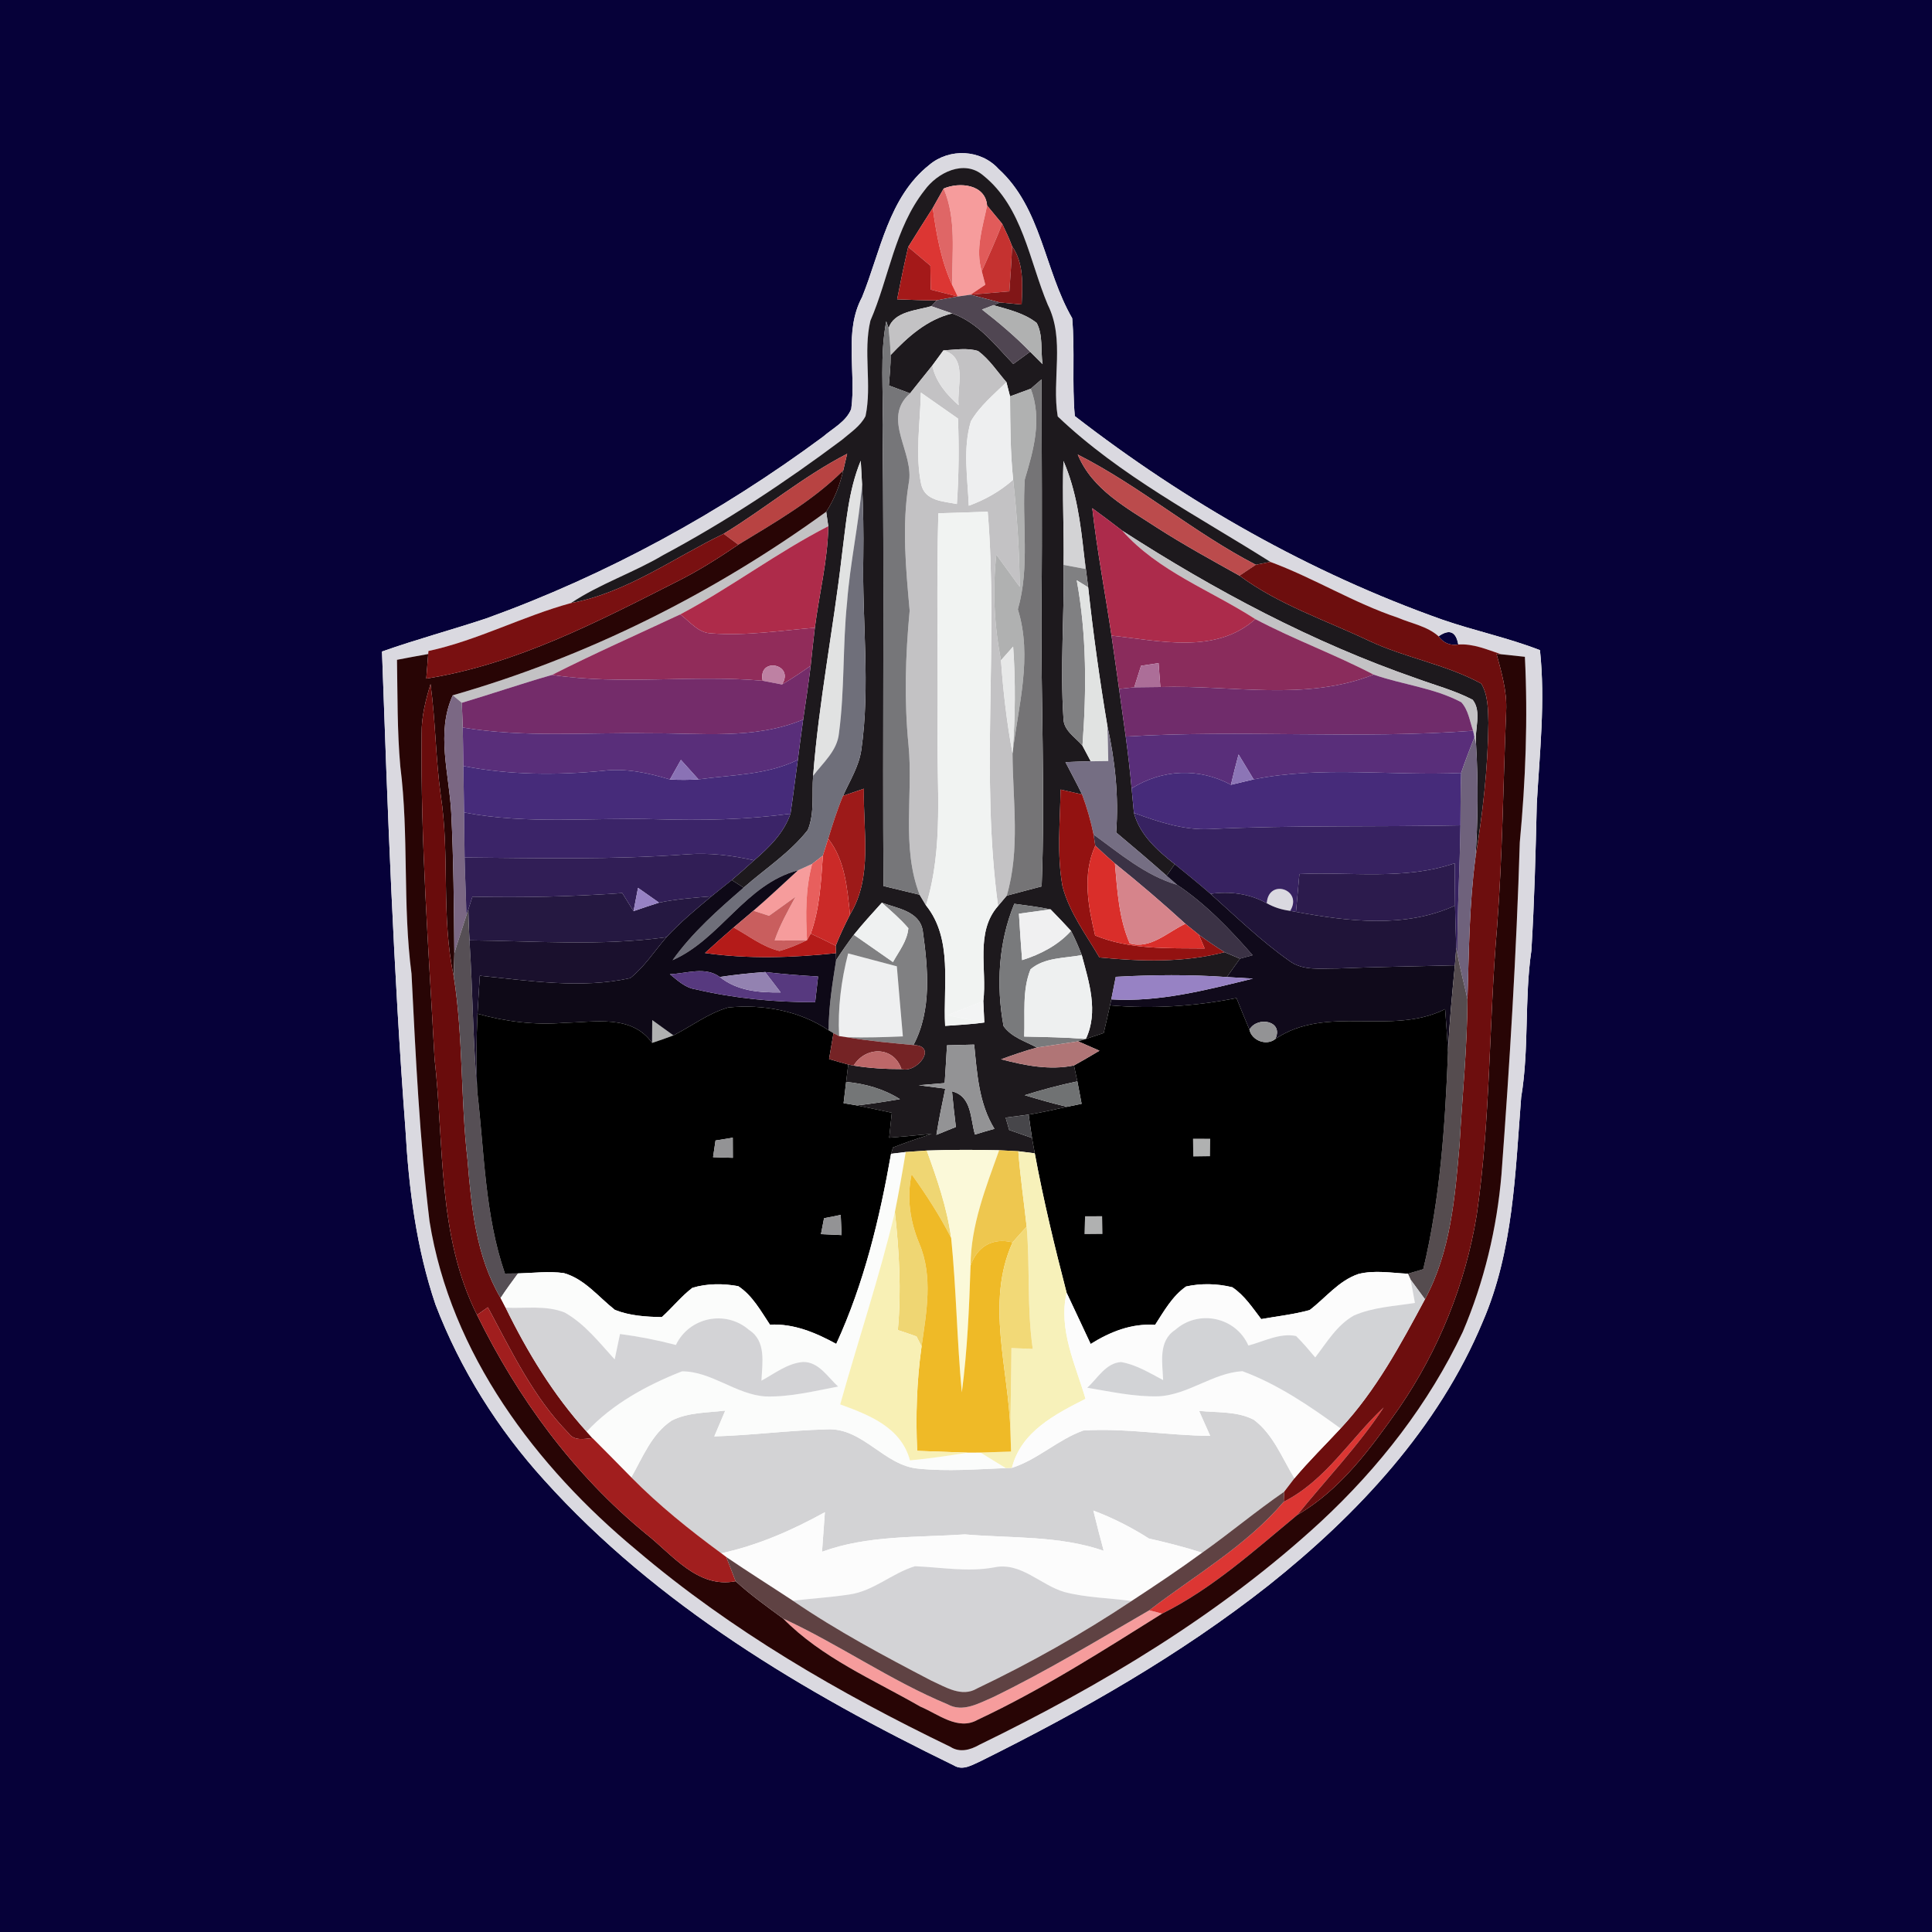 <?xml version="1.0" encoding="UTF-8" ?>
<!DOCTYPE svg PUBLIC "-//W3C//DTD SVG 1.1//EN" "http://www.w3.org/Graphics/SVG/1.1/DTD/svg11.dtd">
<svg width="250pt" height="250pt" viewBox="0 0 250 250" version="1.1" xmlns="http://www.w3.org/2000/svg">
<g id="#060139ff">
<path fill="#060139" opacity="1.00" d=" M 0.00 0.00 L 250.00 0.00 L 250.00 250.00 L 0.00 250.00 L 0.00 0.00 M 120.25 21.34 C 114.97 25.53 113.94 32.56 111.55 38.45 C 109.16 42.92 110.81 48.12 110.15 52.92 C 109.49 54.57 107.77 55.41 106.49 56.52 C 93.18 66.37 78.51 74.40 62.93 80.02 C 58.45 81.51 53.88 82.73 49.43 84.31 C 50.16 104.90 50.91 125.51 52.46 146.06 C 52.89 153.75 53.87 161.50 56.36 168.83 C 59.56 177.19 64.41 184.91 70.43 191.54 C 85.00 207.73 104.04 219.01 123.44 228.45 C 124.62 229.18 125.86 228.34 126.94 227.87 C 139.96 221.40 152.69 214.17 164.14 205.15 C 175.67 195.97 186.14 184.79 191.87 171.02 C 195.83 161.88 196.07 151.75 196.84 141.98 C 197.89 135.69 197.24 129.29 198.16 123.00 C 198.55 116.67 198.71 110.33 198.86 104.00 C 199.23 97.39 199.98 90.73 199.27 84.13 C 195.16 82.53 190.82 81.63 186.66 80.19 C 169.48 74.11 153.47 64.98 139.08 53.84 C 138.70 49.62 139.11 45.38 138.74 41.18 C 135.13 34.93 134.77 26.92 129.20 21.85 C 126.90 19.32 122.84 19.15 120.25 21.34 Z" />
<path fill="#060139" opacity="1.00" d=" M 186.15 82.34 C 187.55 81.36 188.40 81.71 188.70 83.40 C 187.64 83.56 186.79 83.21 186.15 82.34 Z" />
</g>
<g id="#dad9e0ff">
<path fill="#dad9e0" opacity="1.00" d=" M 120.25 21.34 C 122.84 19.15 126.90 19.32 129.20 21.85 C 134.77 26.92 135.13 34.93 138.74 41.18 C 139.11 45.38 138.70 49.62 139.08 53.84 C 153.47 64.98 169.48 74.11 186.66 80.19 C 190.82 81.63 195.16 82.53 199.27 84.13 C 199.98 90.73 199.23 97.39 198.86 104.00 C 198.71 110.33 198.55 116.67 198.16 123.00 C 197.24 129.29 197.89 135.69 196.84 141.98 C 196.07 151.75 195.83 161.88 191.87 171.02 C 186.14 184.79 175.67 195.97 164.14 205.15 C 152.69 214.17 139.96 221.40 126.94 227.87 C 125.86 228.34 124.62 229.18 123.44 228.45 C 104.04 219.01 85.00 207.73 70.43 191.54 C 64.41 184.91 59.56 177.19 56.36 168.83 C 53.87 161.50 52.89 153.75 52.46 146.06 C 50.91 125.51 50.16 104.90 49.43 84.31 C 53.88 82.73 58.45 81.51 62.93 80.02 C 78.51 74.40 93.18 66.37 106.49 56.52 C 107.77 55.41 109.49 54.57 110.15 52.92 C 110.81 48.12 109.16 42.92 111.55 38.45 C 113.94 32.56 114.97 25.53 120.25 21.34 M 119.63 24.63 C 115.77 29.54 115.05 35.91 112.63 41.50 C 111.67 45.53 112.85 49.79 112.00 53.84 C 111.33 55.16 110.02 55.99 108.93 56.93 C 101.58 62.43 93.91 67.50 85.81 71.83 C 81.95 74.12 77.62 75.54 73.87 78.04 C 67.61 79.75 61.81 82.86 55.44 84.24 L 55.41 84.63 C 54.06 84.87 52.72 85.12 51.37 85.38 C 51.45 89.98 51.39 94.59 51.80 99.17 C 52.93 108.08 52.08 117.10 53.25 126.00 C 53.79 136.69 54.29 147.40 55.58 158.03 C 58.32 175.15 69.32 189.77 82.41 200.62 C 94.62 211.00 108.59 219.09 122.98 226.04 C 124.18 226.82 125.55 226.45 126.70 225.79 C 142.56 218.07 157.90 208.91 170.91 196.91 C 178.45 189.91 184.89 181.65 189.29 172.33 C 192.04 165.87 193.70 158.96 194.29 151.97 C 195.35 137.66 196.23 123.34 196.66 109.01 C 197.41 101.03 197.72 92.99 197.32 84.99 C 196.55 84.90 195.01 84.74 194.24 84.66 C 192.45 84.06 190.63 83.26 188.70 83.40 C 188.40 81.71 187.55 81.36 186.15 82.34 C 184.70 81.03 182.66 80.69 180.91 79.94 C 175.19 78.03 170.03 74.80 164.39 72.71 C 155.02 66.78 144.95 61.59 136.87 53.89 C 136.07 49.11 137.84 43.93 135.58 39.43 C 133.19 33.75 132.33 26.80 127.25 22.72 C 124.78 20.57 121.28 22.34 119.63 24.63 Z" />
<path fill="#dad9e0" opacity="1.00" d=" M 163.92 116.88 C 164.13 113.60 168.65 115.12 166.95 117.86 C 165.87 117.73 164.86 117.41 163.92 116.88 Z" />
</g>
<g id="#1d191dff">
<path fill="#1d191d" opacity="1.00" d=" M 119.63 24.63 C 121.28 22.34 124.78 20.57 127.25 22.72 C 132.33 26.80 133.19 33.75 135.58 39.43 C 137.84 43.93 136.07 49.11 136.87 53.89 C 144.95 61.59 155.02 66.78 164.39 72.71 C 163.92 72.80 162.97 72.99 162.50 73.08 C 154.45 68.91 147.53 62.91 139.46 58.82 C 141.34 63.38 145.83 65.73 149.73 68.29 C 153.19 70.51 156.80 72.49 160.39 74.49 C 165.47 78.25 171.52 80.25 177.17 82.93 C 181.87 85.14 187.12 85.97 191.68 88.46 C 192.57 89.98 192.55 91.81 192.60 93.52 C 192.54 99.40 191.86 105.27 190.91 111.07 C 191.26 106.15 191.29 101.21 191.00 96.28 C 190.77 94.43 191.79 92.10 190.56 90.55 C 188.27 89.35 185.75 88.69 183.33 87.80 C 169.85 83.13 157.18 76.39 145.22 68.67 C 143.94 67.68 142.64 66.71 141.34 65.76 C 141.97 71.29 143.01 76.75 143.83 82.25 C 144.17 84.55 144.48 86.85 144.81 89.15 C 145.09 91.20 145.38 93.25 145.67 95.31 C 145.97 97.54 146.23 99.77 146.43 102.02 C 146.50 102.81 146.65 104.39 146.73 105.19 C 147.50 108.05 149.76 110.05 152.01 111.82 C 151.74 112.19 151.22 112.95 150.96 113.32 C 148.81 111.42 146.63 109.56 144.43 107.72 C 144.78 103.08 144.30 98.44 143.29 93.91 C 142.29 87.96 141.46 81.99 140.81 76.00 C 140.64 74.59 140.45 73.19 140.27 71.78 C 139.82 67.66 139.28 63.48 137.61 59.65 C 137.44 64.13 137.70 68.62 137.63 73.10 C 137.73 79.71 137.17 86.34 137.61 92.94 C 137.61 94.54 139.16 95.40 140.07 96.49 C 140.34 96.99 140.87 98.00 141.14 98.51 C 140.05 98.53 138.96 98.57 137.87 98.62 C 138.59 100.01 139.34 101.39 140.02 102.80 C 139.09 102.59 138.16 102.38 137.24 102.17 C 137.18 106.34 136.74 110.57 137.49 114.70 C 138.37 118.08 140.53 120.92 142.26 123.89 C 147.66 124.42 153.16 124.59 158.46 123.21 C 158.95 123.42 159.95 123.84 160.45 124.05 C 160.02 124.65 159.17 125.84 158.75 126.43 C 153.96 126.09 149.16 126.14 144.38 126.40 C 144.23 127.13 143.95 128.59 143.80 129.32 L 143.64 130.09 C 143.38 131.28 143.09 132.48 142.82 133.67 C 142.24 133.86 141.09 134.25 140.51 134.44 C 142.17 130.91 140.92 127.11 139.98 123.59 C 139.57 122.52 139.11 121.47 138.59 120.46 C 137.72 119.51 136.84 118.58 135.94 117.67 C 134.39 117.36 132.82 117.16 131.25 116.95 C 129.20 121.94 128.89 127.51 129.86 132.78 C 130.88 134.22 132.69 134.75 134.18 135.55 C 132.61 135.98 131.07 136.52 129.54 137.07 C 132.61 137.87 135.80 138.52 138.97 137.87 C 139.08 138.39 139.30 139.42 139.41 139.93 C 137.11 140.41 134.84 141.01 132.60 141.72 C 134.41 142.26 136.23 142.79 138.08 143.22 C 136.43 143.58 134.78 143.96 133.11 144.23 C 132.11 144.37 131.12 144.50 130.13 144.62 C 130.24 145.02 130.47 145.82 130.59 146.22 C 131.33 146.48 132.80 146.99 133.54 147.25 C 133.63 147.74 133.81 148.74 133.90 149.24 C 133.37 149.17 132.30 149.04 131.77 148.97 C 131.15 148.94 129.91 148.87 129.29 148.84 C 126.17 148.77 123.04 148.77 119.92 148.88 C 119.24 148.93 117.88 149.02 117.20 149.07 C 116.73 149.12 115.78 149.24 115.30 149.30 L 115.56 148.48 C 117.20 147.83 118.88 147.28 120.56 146.72 C 118.72 146.90 116.89 147.07 115.06 147.22 C 115.17 146.14 115.28 145.06 115.40 143.99 C 113.89 143.67 112.39 143.34 110.88 143.04 C 112.74 142.84 114.60 142.54 116.45 142.23 C 114.35 140.90 111.95 140.23 109.49 140.00 C 109.56 139.44 109.69 138.31 109.76 137.75 L 110.46 137.89 C 112.50 138.22 114.58 138.35 116.65 138.34 C 118.72 138.90 121.39 135.30 118.20 135.23 C 120.60 130.70 120.08 125.31 119.40 120.41 C 118.97 117.89 116.08 117.54 114.11 116.81 C 112.89 118.17 111.64 119.52 110.49 120.96 C 109.69 122.03 108.92 123.13 108.19 124.26 L 108.17 123.34 L 108.14 122.38 C 108.68 121.00 109.32 119.67 109.99 118.35 C 112.98 113.44 111.65 107.49 111.79 102.06 C 110.89 102.36 109.99 102.67 109.09 102.98 C 109.95 101.04 111.14 99.20 111.45 97.06 C 112.64 88.75 111.54 80.37 111.71 72.02 C 111.76 68.91 111.70 65.80 111.55 62.69 C 111.51 61.92 111.43 60.38 111.38 59.62 C 109.76 63.53 109.48 67.79 108.93 71.95 C 107.83 81.45 105.95 90.85 105.22 100.39 C 105.02 102.72 105.44 105.19 104.53 107.40 C 102.22 110.35 99.02 112.41 96.23 114.86 C 95.85 114.62 95.08 114.13 94.69 113.88 C 95.67 113.05 96.63 112.19 97.58 111.33 C 99.53 109.65 101.44 107.79 102.29 105.29 C 102.64 102.97 102.91 100.64 103.24 98.32 C 103.46 96.58 103.68 94.85 103.93 93.11 C 104.27 90.79 104.62 88.48 104.90 86.15 C 105.08 84.51 105.24 82.87 105.44 81.23 C 106.00 76.85 107.11 72.53 107.18 68.09 C 107.10 67.47 107.00 66.85 106.91 66.22 C 107.97 64.60 108.68 62.77 109.11 60.88 C 109.24 60.34 109.49 59.26 109.62 58.72 C 103.95 61.63 99.06 65.77 93.64 69.07 C 87.12 72.21 81.13 76.69 73.87 78.04 C 77.62 75.54 81.95 74.12 85.81 71.83 C 93.91 67.50 101.58 62.43 108.93 56.93 C 110.02 55.99 111.33 55.16 112.00 53.84 C 112.85 49.79 111.67 45.53 112.63 41.50 C 115.05 35.91 115.77 29.54 119.63 24.63 M 122.11 24.40 C 121.76 25.03 121.05 26.28 120.70 26.91 C 119.62 28.58 118.58 30.27 117.52 31.96 C 117.00 34.20 116.53 36.46 116.09 38.73 C 117.80 38.79 119.51 38.88 121.23 38.86 L 120.51 39.62 C 118.61 40.17 115.64 40.31 114.99 42.48 L 114.68 41.57 C 113.83 46.00 114.34 50.53 114.20 55.01 C 114.43 74.89 114.20 94.77 114.32 114.65 C 115.88 115.02 117.44 115.40 119.00 115.78 C 119.20 116.12 119.61 116.81 119.82 117.15 C 123.33 121.50 122.02 127.57 122.30 132.75 C 123.99 132.62 125.69 132.56 127.37 132.31 C 127.33 131.62 127.27 130.24 127.24 129.55 C 127.75 125.45 126.15 120.64 129.15 117.23 C 129.43 116.90 129.99 116.23 130.27 115.90 C 131.78 115.50 133.28 115.09 134.79 114.70 C 135.27 102.47 134.66 90.23 134.77 78.00 C 134.88 68.36 134.78 58.73 134.78 49.09 C 134.31 49.49 133.84 49.90 133.38 50.30 C 132.71 50.55 131.37 51.04 130.70 51.29 C 130.58 50.83 130.35 49.91 130.23 49.45 C 129.04 48.08 128.04 46.51 126.57 45.42 C 125.11 44.97 123.57 45.27 122.08 45.34 C 121.72 45.83 121.00 46.81 120.64 47.30 C 119.69 48.51 118.70 49.69 117.76 50.90 C 116.85 50.56 115.93 50.22 115.02 49.88 C 115.12 48.57 115.26 47.26 115.25 45.94 C 117.48 43.58 119.96 41.35 123.21 40.56 C 126.56 41.73 128.76 44.64 131.12 47.10 C 131.67 46.70 132.76 45.91 133.30 45.51 C 133.70 45.91 134.51 46.72 134.91 47.12 C 134.64 45.36 135.00 43.40 134.15 41.79 C 132.54 40.51 130.48 40.05 128.55 39.49 L 129.38 39.14 C 130.08 39.20 131.49 39.33 132.20 39.40 C 132.31 36.83 132.51 34.08 130.96 31.86 C 130.60 30.86 130.13 29.91 129.68 28.96 C 129.19 28.37 128.22 27.19 127.73 26.60 C 127.51 23.84 124.17 23.52 122.11 24.40 M 122.54 135.26 C 122.45 136.89 122.35 138.52 122.24 140.15 C 121.40 140.22 119.73 140.36 118.89 140.43 C 120.03 140.57 121.17 140.72 122.32 140.87 C 121.90 142.85 121.49 144.85 121.17 146.85 C 122.01 146.51 122.85 146.17 123.69 145.83 C 123.50 144.29 123.33 142.76 123.19 141.22 C 125.77 141.85 125.55 144.76 126.16 146.81 C 126.99 146.55 127.84 146.30 128.68 146.07 C 126.66 142.79 126.43 138.90 126.06 135.17 C 124.89 135.20 123.71 135.23 122.54 135.26 Z" />
</g>
<g id="#f69c9cff">
<path fill="#f69c9c" opacity="1.00" d=" M 122.11 24.40 C 124.17 23.52 127.51 23.84 127.73 26.60 C 127.17 29.38 126.17 32.26 127.04 35.09 C 127.16 35.53 127.39 36.41 127.50 36.84 C 127.02 37.17 126.07 37.81 125.59 38.13 C 125.18 38.19 124.34 38.31 123.93 38.37 C 123.75 38.01 123.40 37.28 123.23 36.92 C 123.15 32.73 123.81 28.38 122.11 24.40 Z" />
<path fill="#f69c9c" opacity="1.00" d=" M 103.26 112.62 C 103.72 112.41 104.63 112.00 105.09 111.79 C 104.22 115.00 104.24 118.36 104.43 121.66 C 103.03 121.68 101.64 121.74 100.24 121.68 C 100.92 119.70 101.95 117.87 102.94 116.04 C 101.80 116.86 100.66 117.67 99.52 118.50 C 99.01 118.34 98.00 118.01 97.49 117.85 C 99.46 116.16 101.34 114.37 103.26 112.62 Z" />
<path fill="#f69c9c" opacity="1.00" d=" M 128.49 219.62 C 135.44 216.25 142.04 212.23 148.72 208.37 C 149.14 208.47 149.97 208.69 150.38 208.80 C 142.60 213.67 134.83 218.64 126.51 222.54 C 123.97 223.99 121.40 221.80 119.10 220.84 C 113.01 217.34 106.34 214.53 101.34 209.44 C 108.61 212.80 115.22 217.46 122.63 220.54 C 124.59 221.63 126.68 220.39 128.49 219.62 Z" />
</g>
<g id="#df6666ff">
<path fill="#df6666" opacity="1.00" d=" M 120.70 26.91 C 121.05 26.28 121.76 25.03 122.11 24.40 C 123.81 28.38 123.15 32.73 123.23 36.92 C 121.78 33.77 121.16 30.32 120.70 26.91 Z" />
</g>
<g id="#dc3633ff">
<path fill="#dc3633" opacity="1.00" d=" M 117.52 31.96 C 118.58 30.27 119.62 28.58 120.70 26.91 C 121.16 30.32 121.78 33.77 123.23 36.92 C 123.40 37.28 123.75 38.01 123.93 38.37 C 122.76 38.07 121.60 37.78 120.44 37.48 C 120.42 36.45 120.40 35.41 120.39 34.38 C 119.43 33.57 118.48 32.76 117.52 31.96 Z" />
<path fill="#dc3633" opacity="1.00" d=" M 166.11 194.33 C 171.56 191.57 174.71 186.19 179.04 182.13 C 175.76 187.11 171.61 191.41 167.87 196.03 C 162.31 200.63 156.89 205.56 150.38 208.80 C 149.97 208.69 149.14 208.47 148.72 208.37 C 154.62 203.84 161.24 200.05 166.11 194.33 Z" />
</g>
<g id="#e15b5aff">
<path fill="#e15b5a" opacity="1.00" d=" M 127.73 26.60 C 128.22 27.19 129.19 28.37 129.68 28.96 C 128.87 31.04 127.96 33.07 127.04 35.09 C 126.17 32.26 127.17 29.38 127.73 26.60 Z" />
</g>
<g id="#c53230ff">
<path fill="#c53230" opacity="1.00" d=" M 129.68 28.96 C 130.13 29.91 130.60 30.86 130.96 31.86 C 130.90 33.81 130.74 35.75 130.61 37.70 C 128.94 37.84 127.26 37.99 125.59 38.13 C 126.07 37.81 127.02 37.17 127.50 36.84 C 127.39 36.41 127.16 35.53 127.04 35.09 C 127.96 33.07 128.87 31.04 129.68 28.96 Z" />
</g>
<g id="#a41919ff">
<path fill="#a41919" opacity="1.00" d=" M 116.09 38.73 C 116.53 36.46 117.00 34.20 117.52 31.96 C 118.48 32.76 119.43 33.57 120.39 34.38 C 120.40 35.41 120.42 36.45 120.44 37.48 C 121.60 37.78 122.76 38.07 123.93 38.37 C 123.02 38.52 122.12 38.68 121.23 38.86 C 119.51 38.88 117.80 38.79 116.09 38.73 Z" />
</g>
<g id="#811617ff">
<path fill="#811617" opacity="1.00" d=" M 130.96 31.86 C 132.51 34.08 132.31 36.83 132.20 39.40 C 131.49 39.33 130.08 39.20 129.38 39.14 C 128.11 38.81 126.85 38.47 125.59 38.13 C 127.26 37.99 128.94 37.84 130.61 37.70 C 130.74 35.75 130.90 33.81 130.96 31.86 Z" />
</g>
<g id="#504652ff">
<path fill="#504652" opacity="1.00" d=" M 123.93 38.37 C 124.34 38.31 125.18 38.19 125.59 38.13 C 126.85 38.47 128.11 38.81 129.38 39.14 L 128.55 39.49 C 128.18 39.63 127.44 39.91 127.07 40.05 C 129.26 41.74 131.36 43.53 133.30 45.51 C 132.76 45.91 131.67 46.70 131.12 47.10 C 128.76 44.64 126.56 41.73 123.21 40.56 C 122.54 40.33 121.18 39.86 120.51 39.62 L 121.23 38.86 C 122.12 38.68 123.02 38.52 123.93 38.37 Z" />
</g>
<g id="#c3c2c4ff">
<path fill="#c3c2c4" opacity="1.00" d=" M 114.99 42.48 C 115.64 40.31 118.61 40.17 120.51 39.62 C 121.18 39.86 122.54 40.33 123.21 40.56 C 119.96 41.35 117.48 43.58 115.25 45.94 C 115.21 44.78 115.11 43.63 114.99 42.48 Z" />
<path fill="#c3c2c4" opacity="1.00" d=" M 122.08 45.34 C 123.57 45.27 125.11 44.97 126.57 45.42 C 128.04 46.51 129.04 48.08 130.23 49.45 C 128.61 51.04 126.79 52.53 125.63 54.52 C 124.57 58.05 125.21 61.82 125.36 65.44 C 127.46 64.68 129.42 63.57 131.10 62.08 C 131.60 66.69 131.92 71.31 131.95 75.94 C 130.94 74.55 129.94 73.16 128.92 71.77 C 128.43 76.33 128.64 80.93 129.53 85.44 C 129.81 89.48 130.28 93.50 131.02 97.49 C 131.05 103.61 132.03 109.93 130.27 115.90 C 129.99 116.23 129.43 116.90 129.15 117.23 C 126.85 100.32 129.21 83.18 127.81 66.21 C 125.68 66.29 123.55 66.36 121.42 66.42 C 121.17 75.61 121.39 84.81 121.32 94.00 C 121.18 101.73 122.15 109.64 119.82 117.15 C 119.61 116.81 119.20 116.12 119.00 115.78 C 116.61 109.60 118.19 102.84 117.56 96.40 C 116.99 90.61 117.16 84.80 117.71 79.02 C 117.22 73.55 116.69 68.07 117.58 62.60 C 118.42 58.59 113.98 54.22 117.76 50.90 C 118.70 49.69 119.69 48.51 120.64 47.30 C 121.08 49.40 122.47 51.04 124.04 52.43 C 123.80 50.03 125.26 46.22 122.08 45.34 M 119.16 50.80 C 119.08 54.74 118.40 58.77 119.20 62.67 C 119.70 64.85 122.06 64.86 123.82 65.22 C 124.07 61.54 124.11 57.84 123.96 54.16 C 122.35 53.04 120.76 51.92 119.16 50.80 Z" />
<path fill="#c3c2c4" opacity="1.00" d=" M 106.91 66.22 C 107.00 66.85 107.10 67.47 107.18 68.09 C 100.55 71.48 94.60 76.02 88.02 79.50 C 82.49 82.10 76.89 84.56 71.44 87.33 C 67.52 88.45 63.66 89.78 59.76 90.94 C 59.46 90.69 58.88 90.21 58.59 89.97 C 75.90 85.02 92.34 76.80 106.91 66.22 Z" />
<path fill="#c3c2c4" opacity="1.00" d=" M 145.22 68.67 C 157.18 76.39 169.85 83.13 183.33 87.80 C 185.75 88.69 188.27 89.35 190.56 90.55 C 191.79 92.10 190.77 94.43 191.00 96.28 L 190.79 95.39 L 190.62 94.56 C 190.18 93.31 190.01 91.87 189.09 90.87 C 185.55 88.99 181.48 88.60 177.74 87.29 C 172.74 84.68 167.42 82.74 162.44 80.11 C 156.65 76.37 149.88 73.94 145.22 68.67 Z" />
</g>
<g id="#b0b1b1ff">
<path fill="#b0b1b1" opacity="1.00" d=" M 127.07 40.05 C 127.44 39.91 128.18 39.63 128.55 39.49 C 130.48 40.05 132.54 40.51 134.15 41.79 C 135.00 43.40 134.64 45.36 134.91 47.12 C 134.51 46.72 133.70 45.91 133.30 45.51 C 131.36 43.53 129.26 41.74 127.07 40.05 Z" />
<path fill="#b0b1b1" opacity="1.00" d=" M 130.70 51.29 C 131.37 51.04 132.71 50.55 133.38 50.30 C 134.87 54.24 133.76 58.19 132.61 62.02 C 132.22 67.63 133.29 73.34 131.71 78.85 C 133.63 85.00 131.76 91.32 131.02 97.49 C 131.37 92.89 131.43 88.27 131.10 83.67 C 130.71 84.11 129.92 84.99 129.53 85.44 C 128.64 80.93 128.43 76.33 128.92 71.77 C 129.94 73.16 130.94 74.55 131.95 75.94 C 131.92 71.31 131.60 66.69 131.10 62.08 C 130.73 58.50 130.73 54.89 130.70 51.29 Z" />
<path fill="#b0b1b1" opacity="1.00" d=" M 84.40 132.00 C 85.32 132.66 86.23 133.32 87.14 133.98 C 86.23 134.33 85.31 134.65 84.38 134.95 C 84.39 134.21 84.40 132.74 84.40 132.00 Z" />
<path fill="#b0b1b1" opacity="1.00" d=" M 154.38 147.35 C 154.94 147.36 156.05 147.36 156.60 147.36 C 156.59 147.93 156.58 149.05 156.57 149.61 C 156.03 149.62 154.95 149.63 154.41 149.64 C 154.40 149.07 154.39 147.92 154.38 147.35 Z" />
<path fill="#b0b1b1" opacity="1.00" d=" M 140.41 157.39 C 140.96 157.39 142.06 157.38 142.61 157.38 C 142.62 157.95 142.64 159.09 142.65 159.67 C 142.07 159.67 140.92 159.68 140.34 159.69 C 140.35 159.11 140.39 157.97 140.41 157.39 Z" />
</g>
<g id="#767679ff">
<path fill="#767679" opacity="1.00" d=" M 114.68 41.57 L 114.99 42.48 C 115.11 43.63 115.21 44.78 115.25 45.94 C 115.26 47.26 115.12 48.57 115.02 49.88 C 115.93 50.22 116.85 50.56 117.76 50.90 C 113.98 54.22 118.42 58.59 117.58 62.60 C 116.69 68.07 117.22 73.55 117.71 79.02 C 117.16 84.80 116.99 90.61 117.56 96.40 C 118.19 102.84 116.61 109.60 119.00 115.78 C 117.44 115.40 115.88 115.02 114.32 114.65 C 114.20 94.77 114.43 74.89 114.20 55.01 C 114.34 50.53 113.83 46.00 114.68 41.57 Z" />
</g>
<g id="#e2e2e3ff">
<path fill="#e2e2e3" opacity="1.00" d=" M 120.64 47.30 C 121.00 46.81 121.72 45.83 122.08 45.34 C 125.26 46.22 123.80 50.03 124.04 52.43 C 122.47 51.04 121.08 49.40 120.64 47.30 Z" />
</g>
<g id="#757476ff">
<path fill="#757476" opacity="1.00" d=" M 133.38 50.30 C 133.84 49.90 134.31 49.49 134.78 49.09 C 134.78 58.73 134.88 68.36 134.77 78.00 C 134.66 90.23 135.27 102.47 134.79 114.70 C 133.28 115.09 131.78 115.50 130.27 115.90 C 132.03 109.93 131.05 103.61 131.02 97.49 C 131.76 91.32 133.63 85.00 131.71 78.85 C 133.29 73.34 132.22 67.63 132.61 62.02 C 133.76 58.19 134.87 54.24 133.38 50.30 Z" />
</g>
<g id="#eeeff0ff">
<path fill="#eeeff0" opacity="1.00" d=" M 125.63 54.52 C 126.79 52.53 128.61 51.04 130.23 49.45 C 130.35 49.91 130.58 50.83 130.70 51.29 C 130.73 54.89 130.73 58.50 131.10 62.08 C 129.42 63.57 127.46 64.68 125.36 65.44 C 125.21 61.82 124.57 58.05 125.63 54.52 Z" />
<path fill="#eeeff0" opacity="1.00" d=" M 109.75 123.37 C 111.85 123.92 113.95 124.48 116.05 125.04 C 116.32 128.06 116.55 131.09 116.83 134.11 C 114.42 134.21 112.00 134.29 109.59 134.22 L 108.58 134.07 C 108.39 130.46 108.85 126.86 109.75 123.37 Z" />
</g>
<g id="#edeeeeff">
<path fill="#edeeee" opacity="1.00" d=" M 119.16 50.80 C 120.76 51.92 122.35 53.04 123.96 54.16 C 124.11 57.84 124.07 61.54 123.82 65.22 C 122.06 64.86 119.70 64.85 119.20 62.67 C 118.40 58.77 119.08 54.74 119.16 50.80 Z" />
</g>
<g id="#b84342ff">
<path fill="#b84342" opacity="1.00" d=" M 93.64 69.07 C 99.06 65.77 103.95 61.63 109.62 58.72 C 109.49 59.26 109.24 60.34 109.11 60.88 C 105.16 64.82 100.27 67.60 95.54 70.48 C 95.06 70.13 94.11 69.43 93.64 69.07 Z" />
</g>
<g id="#bb4b4cff">
<path fill="#bb4b4c" opacity="1.00" d=" M 139.46 58.82 C 147.53 62.91 154.45 68.91 162.50 73.08 C 161.97 73.43 160.92 74.14 160.39 74.49 C 156.80 72.49 153.19 70.51 149.73 68.29 C 145.83 65.73 141.34 63.38 139.46 58.82 Z" />
</g>
<g id="#e1e2e2ff">
<path fill="#e1e2e2" opacity="1.00" d=" M 108.93 71.95 C 109.48 67.79 109.76 63.53 111.38 59.62 C 111.43 60.38 111.51 61.92 111.55 62.69 C 111.13 67.81 110.00 72.83 109.61 77.95 C 109.03 83.58 109.31 89.28 108.56 94.89 C 108.34 97.15 106.50 98.69 105.22 100.39 C 105.95 90.85 107.83 81.45 108.93 71.95 Z" />
</g>
<g id="#d3d3d5ff">
<path fill="#d3d3d5" opacity="1.00" d=" M 137.61 59.65 C 139.28 63.48 139.82 67.66 140.27 71.78 C 140.32 72.24 140.42 73.17 140.47 73.63 C 139.76 73.50 138.34 73.23 137.63 73.10 C 137.70 68.62 137.44 64.13 137.61 59.65 Z" />
<path fill="#d3d3d5" opacity="1.00" d=" M 86.92 183.82 C 89.05 182.74 91.53 182.82 93.85 182.53 C 93.38 183.64 92.91 184.76 92.43 185.87 C 97.30 185.73 102.14 185.08 107.01 184.96 C 111.68 184.71 114.41 189.71 118.92 190.05 C 122.66 190.42 126.41 190.12 130.15 189.97 L 130.94 189.94 C 134.29 188.87 136.89 186.28 140.18 185.11 C 145.65 184.76 151.12 185.76 156.60 185.80 C 156.12 184.72 155.64 183.64 155.16 182.57 C 157.53 182.81 160.08 182.59 162.25 183.72 C 164.76 185.61 165.91 188.68 167.50 191.29 C 167.16 191.72 166.50 192.60 166.17 193.03 C 162.54 195.53 159.16 198.37 155.56 200.92 C 153.29 200.19 150.99 199.61 148.67 199.08 C 146.40 197.64 144.00 196.41 141.48 195.47 C 141.90 197.21 142.35 198.94 142.82 200.67 C 137.05 198.68 130.86 199.06 124.86 198.55 C 118.67 198.97 112.27 198.63 106.37 200.80 C 106.50 199.09 106.62 197.38 106.74 195.68 C 102.52 198.01 98.07 199.97 93.33 200.99 C 89.24 197.98 85.26 194.79 81.69 191.17 C 83.17 188.57 84.33 185.53 86.92 183.82 Z" />
</g>
<g id="#280505ff">
<path fill="#280505" opacity="1.00" d=" M 95.54 70.48 C 100.27 67.60 105.16 64.82 109.11 60.88 C 108.68 62.77 107.97 64.60 106.91 66.22 C 92.34 76.80 75.90 85.02 58.59 89.97 C 56.39 94.80 58.13 100.13 58.39 105.16 C 58.69 111.22 58.74 117.29 58.79 123.36 C 58.77 124.10 58.73 125.58 58.71 126.32 C 57.06 118.60 58.23 110.66 57.03 102.89 C 56.37 98.12 56.36 93.28 55.71 88.51 C 55.08 90.60 54.53 92.74 54.56 94.95 C 54.41 108.97 55.48 122.97 56.23 136.97 C 57.49 148.07 56.57 159.89 61.73 170.15 C 67.00 180.93 74.24 190.79 83.54 198.44 C 86.99 201.14 90.24 205.58 95.19 204.61 C 97.11 206.38 99.24 207.89 101.34 209.44 C 106.34 214.53 113.01 217.34 119.10 220.84 C 121.40 221.80 123.97 223.99 126.51 222.54 C 134.83 218.64 142.60 213.67 150.38 208.80 C 156.89 205.56 162.31 200.63 167.87 196.03 C 173.51 192.75 177.39 187.38 181.08 182.15 C 186.17 174.70 189.63 166.15 191.08 157.25 C 192.89 144.90 192.65 132.38 193.72 119.96 C 194.43 110.65 194.51 101.31 194.90 91.99 C 195.02 89.46 194.30 87.02 193.65 84.61 L 194.24 84.66 C 195.01 84.74 196.55 84.90 197.32 84.99 C 197.72 92.99 197.41 101.03 196.66 109.01 C 196.23 123.34 195.35 137.66 194.29 151.97 C 193.70 158.96 192.04 165.87 189.29 172.33 C 184.89 181.65 178.45 189.91 170.91 196.91 C 157.90 208.91 142.56 218.07 126.70 225.79 C 125.55 226.45 124.18 226.82 122.98 226.04 C 108.59 219.09 94.62 211.00 82.41 200.62 C 69.32 189.77 58.32 175.15 55.58 158.03 C 54.29 147.40 53.79 136.69 53.25 126.00 C 52.08 117.10 52.93 108.08 51.80 99.17 C 51.39 94.59 51.45 89.98 51.37 85.38 C 52.72 85.12 54.06 84.87 55.41 84.63 C 55.33 85.69 55.25 86.75 55.16 87.81 C 66.84 85.96 77.40 80.42 87.82 75.14 C 90.51 73.79 93.05 72.16 95.54 70.48 Z" />
</g>
<g id="#6f6f7aff">
<path fill="#6f6f7a" opacity="1.00" d=" M 109.61 77.95 C 110.00 72.83 111.13 67.81 111.55 62.69 C 111.70 65.80 111.76 68.91 111.71 72.02 C 111.54 80.37 112.64 88.75 111.45 97.06 C 111.14 99.20 109.95 101.04 109.09 102.98 C 108.33 104.78 107.74 106.66 107.17 108.53 C 106.99 109.08 106.65 110.16 106.48 110.71 C 106.13 110.98 105.44 111.52 105.09 111.79 C 104.63 112.00 103.72 112.41 103.26 112.62 C 96.47 114.41 93.25 121.50 87.03 124.25 C 89.59 120.66 92.91 117.73 96.23 114.86 C 99.02 112.41 102.22 110.35 104.53 107.40 C 105.44 105.19 105.02 102.72 105.22 100.39 C 106.50 98.69 108.34 97.15 108.56 94.89 C 109.31 89.28 109.03 83.58 109.61 77.95 Z" />
</g>
<g id="#f1f3f2ff">
<path fill="#f1f3f2" opacity="1.00" d=" M 121.42 66.42 C 123.55 66.36 125.68 66.29 127.81 66.21 C 129.21 83.18 126.85 100.32 129.15 117.23 C 126.15 120.64 127.75 125.45 127.24 129.55 C 125.68 130.14 124.13 130.75 122.58 131.37 C 124.17 131.70 125.77 132.01 127.37 132.31 C 125.69 132.56 123.99 132.62 122.30 132.75 C 122.02 127.57 123.33 121.50 119.82 117.15 C 122.15 109.64 121.18 101.73 121.32 94.00 C 121.39 84.81 121.17 75.61 121.42 66.42 Z" />
</g>
<g id="#ac2b4bff">
<path fill="#ac2b4b" opacity="1.00" d=" M 141.34 65.76 C 142.64 66.71 143.94 67.68 145.22 68.67 C 149.88 73.94 156.65 76.37 162.44 80.11 C 157.30 84.72 150.01 82.90 143.83 82.25 C 143.01 76.75 141.97 71.29 141.34 65.76 Z" />
</g>
<g id="#ae2b4aff">
<path fill="#ae2b4a" opacity="1.00" d=" M 88.02 79.50 C 94.60 76.02 100.55 71.48 107.18 68.09 C 107.11 72.53 106.00 76.85 105.44 81.23 C 101.00 81.60 96.55 82.30 92.08 81.96 C 90.37 81.93 89.27 80.44 88.02 79.50 Z" />
</g>
<g id="#791011ff">
<path fill="#791011" opacity="1.00" d=" M 73.87 78.04 C 81.13 76.69 87.12 72.21 93.64 69.07 C 94.11 69.43 95.06 70.13 95.54 70.48 C 93.05 72.16 90.51 73.79 87.82 75.14 C 77.40 80.42 66.84 85.96 55.16 87.81 C 55.25 86.75 55.33 85.69 55.41 84.63 L 55.44 84.24 C 61.81 82.86 67.61 79.75 73.87 78.04 Z" />
</g>
<g id="#808082ff">
<path fill="#808082" opacity="1.00" d=" M 140.27 71.78 C 140.45 73.19 140.64 74.59 140.81 76.00 C 140.44 75.77 139.70 75.32 139.33 75.09 C 140.63 82.15 140.60 89.35 140.07 96.49 C 139.16 95.40 137.61 94.54 137.61 92.94 C 137.17 86.34 137.73 79.71 137.63 73.10 C 138.34 73.23 139.76 73.50 140.47 73.63 C 140.42 73.17 140.32 72.24 140.27 71.78 Z" />
<path fill="#808082" opacity="1.00" d=" M 114.11 116.81 C 116.08 117.54 118.97 117.89 119.40 120.41 C 120.08 125.31 120.60 130.70 118.20 135.23 C 115.32 134.95 112.44 134.71 109.59 134.22 C 112.00 134.29 114.42 134.21 116.83 134.11 C 116.55 131.09 116.32 128.06 116.05 125.04 C 113.95 124.48 111.85 123.92 109.75 123.37 C 108.85 126.86 108.39 130.46 108.58 134.07 L 107.85 133.69 L 107.23 133.32 C 107.22 130.27 107.72 127.26 108.19 124.26 C 108.92 123.13 109.69 122.03 110.49 120.96 C 112.17 122.14 113.86 123.31 115.55 124.49 C 116.32 123.09 117.40 121.76 117.54 120.11 C 116.51 118.90 115.29 117.87 114.11 116.81 Z" />
</g>
<g id="#6d0e0eff">
<path fill="#6d0e0e" opacity="1.00" d=" M 162.50 73.08 C 162.97 72.99 163.92 72.80 164.39 72.71 C 170.03 74.80 175.19 78.03 180.91 79.94 C 182.66 80.69 184.70 81.03 186.15 82.34 C 186.79 83.21 187.64 83.56 188.70 83.40 C 190.63 83.26 192.45 84.06 194.24 84.66 L 193.65 84.61 C 194.30 87.02 195.02 89.46 194.90 91.99 C 194.51 101.31 194.43 110.65 193.72 119.96 C 192.65 132.38 192.89 144.90 191.08 157.25 C 189.63 166.15 186.17 174.70 181.08 182.15 C 177.39 187.38 173.51 192.75 167.87 196.03 C 171.61 191.41 175.76 187.11 179.04 182.13 C 174.71 186.19 171.56 191.57 166.11 194.33 L 166.17 193.03 C 166.50 192.60 167.16 191.72 167.50 191.29 C 169.38 189.04 171.48 186.99 173.47 184.84 C 178.05 179.94 181.24 173.98 184.39 168.12 C 187.72 161.98 188.28 154.88 188.87 148.06 C 189.22 141.80 189.86 135.56 189.89 129.30 C 190.08 123.22 190.12 117.12 190.91 111.07 C 191.86 105.27 192.54 99.40 192.60 93.52 C 192.55 91.81 192.57 89.98 191.68 88.46 C 187.12 85.97 181.87 85.14 177.17 82.93 C 171.52 80.25 165.47 78.25 160.39 74.49 C 160.92 74.14 161.97 73.43 162.50 73.08 Z" />
</g>
<g id="#e1e3e2ff">
<path fill="#e1e3e2" opacity="1.00" d=" M 139.33 75.09 C 139.70 75.32 140.44 75.77 140.81 76.00 C 141.46 81.99 142.29 87.96 143.29 93.91 C 143.36 95.43 143.38 96.95 143.41 98.48 C 142.85 98.49 141.71 98.50 141.14 98.51 C 140.87 98.00 140.34 96.99 140.07 96.49 C 140.60 89.35 140.63 82.15 139.33 75.09 Z" />
</g>
<g id="#912c5aff">
<path fill="#912c5a" opacity="1.00" d=" M 71.44 87.33 C 76.89 84.56 82.49 82.10 88.02 79.50 C 89.27 80.44 90.37 81.93 92.08 81.96 C 96.55 82.30 101.00 81.60 105.44 81.23 C 105.24 82.87 105.08 84.51 104.90 86.15 C 103.69 86.99 102.47 87.83 101.19 88.57 C 102.88 85.90 98.04 84.95 98.69 88.09 C 89.63 87.27 80.48 88.70 71.44 87.33 Z" />
</g>
<g id="#8a2c5cff">
<path fill="#8a2c5c" opacity="1.00" d=" M 162.44 80.11 C 167.42 82.74 172.74 84.68 177.74 87.29 C 168.93 90.79 159.33 88.62 150.15 88.90 C 150.09 88.12 149.98 86.58 149.92 85.81 C 149.36 85.89 148.22 86.06 147.65 86.15 C 147.43 86.85 146.99 88.24 146.77 88.94 C 146.28 88.99 145.30 89.10 144.81 89.15 C 144.48 86.85 144.17 84.55 143.83 82.25 C 150.01 82.90 157.30 84.72 162.44 80.11 Z" />
</g>
<g id="#e7e8e8ff">
<path fill="#e7e8e8" opacity="1.00" d=" M 129.53 85.44 C 129.92 84.99 130.71 84.11 131.10 83.67 C 131.43 88.27 131.37 92.89 131.02 97.49 C 130.28 93.50 129.81 89.48 129.53 85.44 Z" />
</g>
<g id="#be81a3ff">
<path fill="#be81a3" opacity="1.00" d=" M 98.69 88.09 C 98.04 84.95 102.88 85.90 101.19 88.57 C 100.57 88.45 99.32 88.21 98.69 88.09 Z" />
</g>
<g id="#742c6aff">
<path fill="#742c6a" opacity="1.00" d=" M 101.19 88.57 C 102.47 87.83 103.69 86.99 104.90 86.15 C 104.62 88.48 104.27 90.79 103.93 93.11 C 97.61 95.75 90.66 94.84 84.00 94.89 C 75.96 94.76 67.86 95.48 59.88 94.14 C 59.85 93.34 59.79 91.74 59.76 90.94 C 63.66 89.78 67.52 88.45 71.44 87.33 C 80.48 88.70 89.63 87.27 98.69 88.09 C 99.32 88.21 100.57 88.45 101.19 88.57 Z" />
</g>
<g id="#ac6e98ff">
<path fill="#ac6e98" opacity="1.00" d=" M 147.65 86.15 C 148.22 86.06 149.36 85.89 149.92 85.81 C 149.98 86.58 150.09 88.12 150.15 88.90 C 149.30 88.91 147.61 88.93 146.77 88.94 C 146.99 88.24 147.43 86.85 147.65 86.15 Z" />
</g>
<g id="#702c6bff">
<path fill="#702c6b" opacity="1.00" d=" M 150.15 88.90 C 159.33 88.62 168.93 90.79 177.74 87.29 C 181.48 88.60 185.55 88.99 189.09 90.87 C 190.01 91.87 190.18 93.31 190.62 94.56 C 175.66 95.67 160.63 94.40 145.67 95.31 C 145.38 93.25 145.09 91.20 144.81 89.15 C 145.30 89.10 146.28 88.99 146.77 88.94 C 147.61 88.93 149.30 88.91 150.15 88.90 Z" />
</g>
<g id="#690c0cff">
<path fill="#690c0c" opacity="1.00" d=" M 54.56 94.95 C 54.53 92.74 55.08 90.60 55.71 88.51 C 56.36 93.28 56.37 98.12 57.03 102.89 C 58.23 110.66 57.06 118.60 58.71 126.32 C 59.96 134.20 59.58 142.21 60.50 150.12 C 61.00 156.23 61.59 162.56 64.78 167.96 C 64.94 168.27 65.27 168.90 65.43 169.21 C 68.24 174.97 71.60 180.49 75.91 185.25 L 76.66 186.08 C 75.57 186.20 74.28 186.49 73.55 185.43 C 69.00 180.79 66.17 174.82 63.13 169.16 C 62.78 169.41 62.08 169.90 61.73 170.15 C 56.57 159.89 57.49 148.07 56.23 136.97 C 55.48 122.97 54.41 108.97 54.56 94.95 Z" />
</g>
<g id="#7b6884ff">
<path fill="#7b6884" opacity="1.00" d=" M 58.39 105.16 C 58.13 100.13 56.39 94.80 58.59 89.97 C 58.88 90.21 59.46 90.69 59.76 90.94 C 59.79 91.74 59.85 93.34 59.88 94.14 C 59.92 95.80 59.93 97.46 59.96 99.12 C 59.99 101.13 60.02 103.13 60.05 105.13 C 60.07 107.08 60.09 109.02 60.12 110.96 C 60.17 113.46 60.31 115.96 60.35 118.46 C 59.84 120.09 59.28 121.71 58.79 123.36 C 58.74 117.29 58.69 111.22 58.39 105.16 Z" />
</g>
<g id="#592e7aff">
<path fill="#592e7a" opacity="1.00" d=" M 84.00 94.89 C 90.66 94.84 97.61 95.75 103.93 93.11 C 103.68 94.85 103.46 96.58 103.24 98.32 C 99.24 100.30 94.70 100.25 90.38 100.85 C 89.62 100.01 88.87 99.17 88.11 98.33 C 87.76 98.96 87.04 100.23 86.69 100.86 C 83.87 100.01 80.94 99.37 77.98 99.75 C 71.97 100.33 65.90 100.29 59.96 99.12 C 59.93 97.46 59.92 95.80 59.88 94.14 C 67.86 95.48 75.96 94.76 84.00 94.89 Z" />
<path fill="#592e7a" opacity="1.00" d=" M 145.67 95.31 C 160.63 94.40 175.66 95.67 190.62 94.56 L 190.79 95.39 C 190.20 96.93 189.59 98.46 189.07 100.02 C 180.13 100.43 171.05 99.07 162.22 100.85 C 161.57 99.77 160.92 98.70 160.27 97.63 C 159.92 98.93 159.59 100.24 159.28 101.55 C 155.16 99.32 150.39 99.53 146.43 102.02 C 146.23 99.77 145.97 97.54 145.67 95.31 Z" />
</g>
<g id="#756e83ff">
<path fill="#756e83" opacity="1.00" d=" M 143.29 93.91 C 144.30 98.44 144.78 103.08 144.43 107.72 C 146.63 109.56 148.81 111.42 150.96 113.32 C 151.30 113.62 151.99 114.21 152.33 114.50 C 148.21 113.28 144.92 110.46 141.51 107.99 C 141.15 106.22 140.65 104.49 140.02 102.80 C 139.34 101.39 138.59 100.01 137.87 98.62 C 138.96 98.57 140.05 98.53 141.14 98.51 C 141.71 98.50 142.85 98.49 143.41 98.48 C 143.38 96.95 143.36 95.43 143.29 93.91 Z" />
</g>
<g id="#6f627cff">
<path fill="#6f627c" opacity="1.00" d=" M 190.79 95.39 L 191.00 96.28 C 191.29 101.21 191.26 106.15 190.91 111.07 C 190.12 117.12 190.08 123.22 189.89 129.30 C 189.47 127.34 188.94 125.41 188.59 123.44 C 188.55 117.89 188.91 112.35 188.98 106.80 C 189.01 104.54 188.98 102.28 189.07 100.02 C 189.59 98.46 190.20 96.93 190.79 95.39 Z" />
</g>
<g id="#462b7aff">
<path fill="#462b7a" opacity="1.00" d=" M 90.38 100.85 C 94.70 100.25 99.24 100.30 103.24 98.32 C 102.91 100.64 102.64 102.97 102.29 105.29 C 96.56 106.08 90.77 106.18 84.99 106.01 C 76.68 105.75 68.28 106.73 60.05 105.13 C 60.02 103.13 59.99 101.13 59.96 99.12 C 65.90 100.29 71.97 100.33 77.98 99.75 C 80.94 99.37 83.87 100.01 86.69 100.86 C 87.91 100.94 89.15 100.93 90.38 100.85 Z" />
<path fill="#462b7a" opacity="1.00" d=" M 146.43 102.02 C 150.39 99.53 155.16 99.32 159.28 101.55 C 160.02 101.38 161.49 101.03 162.22 100.85 C 171.05 99.07 180.13 100.43 189.07 100.02 C 188.98 102.28 189.01 104.54 188.98 106.80 C 178.16 107.03 167.34 106.76 156.53 107.28 C 153.13 107.44 149.87 106.34 146.73 105.19 C 146.65 104.39 146.50 102.81 146.43 102.02 Z" />
</g>
<g id="#8c75b6ff">
<path fill="#8c75b6" opacity="1.00" d=" M 159.28 101.55 C 159.59 100.24 159.92 98.93 160.27 97.63 C 160.92 98.70 161.57 99.77 162.22 100.85 C 161.49 101.03 160.02 101.38 159.28 101.55 Z" />
</g>
<g id="#8a72b5ff">
<path fill="#8a72b5" opacity="1.00" d=" M 86.69 100.86 C 87.04 100.23 87.76 98.96 88.11 98.33 C 88.87 99.17 89.62 100.01 90.38 100.85 C 89.15 100.93 87.91 100.94 86.69 100.86 Z" />
</g>
<g id="#9d1a19ff">
<path fill="#9d1a19" opacity="1.00" d=" M 109.09 102.98 C 109.99 102.67 110.89 102.36 111.79 102.06 C 111.65 107.49 112.98 113.44 109.99 118.35 C 109.62 114.95 109.38 111.34 107.17 108.53 C 107.74 106.66 108.33 104.78 109.09 102.98 Z" />
</g>
<g id="#931211ff">
<path fill="#931211" opacity="1.00" d=" M 137.24 102.17 C 138.16 102.38 139.09 102.59 140.02 102.80 C 140.65 104.49 141.15 106.22 141.51 107.99 C 141.56 108.35 141.67 109.07 141.73 109.43 C 140.03 113.18 140.81 117.22 141.71 121.05 C 146.21 122.90 151.12 122.68 155.88 122.73 C 155.69 122.28 155.31 121.38 155.12 120.94 C 156.20 121.73 157.31 122.49 158.46 123.21 C 153.16 124.59 147.66 124.42 142.26 123.89 C 140.53 120.92 138.37 118.08 137.49 114.70 C 136.74 110.57 137.18 106.34 137.24 102.17 Z" />
</g>
<g id="#3b2468ff">
<path fill="#3b2468" opacity="1.00" d=" M 60.05 105.13 C 68.28 106.73 76.68 105.75 84.99 106.01 C 90.77 106.18 96.56 106.08 102.29 105.29 C 101.44 107.79 99.53 109.65 97.58 111.33 C 94.73 110.69 91.80 110.32 88.88 110.55 C 79.31 111.27 69.71 111.04 60.12 110.96 C 60.09 109.02 60.07 107.08 60.05 105.13 Z" />
</g>
<g id="#372261ff">
<path fill="#372261" opacity="1.00" d=" M 146.73 105.19 C 149.87 106.34 153.13 107.44 156.53 107.28 C 167.34 106.76 178.16 107.03 188.98 106.80 C 188.91 112.35 188.55 117.89 188.59 123.44 L 188.44 122.61 C 188.37 120.80 188.31 118.99 188.28 117.18 C 188.25 115.35 188.24 113.52 188.24 111.70 C 181.76 113.93 174.84 112.79 168.14 113.10 C 167.99 114.73 167.84 116.37 167.70 118.00 L 166.95 117.86 C 168.65 115.12 164.13 113.60 163.92 116.88 C 161.69 115.63 159.14 115.31 156.64 115.66 C 155.12 114.34 153.56 113.08 152.01 111.82 C 149.76 110.05 147.50 108.05 146.73 105.19 Z" />
</g>
<g id="#3b3245ff">
<path fill="#3b3245" opacity="1.00" d=" M 141.51 107.99 C 144.92 110.46 148.21 113.28 152.33 114.50 C 156.05 116.99 159.15 120.25 162.09 123.60 C 161.68 123.71 160.86 123.94 160.45 124.05 C 159.95 123.84 158.95 123.42 158.46 123.21 C 157.31 122.49 156.20 121.73 155.12 120.94 C 154.69 120.59 153.83 119.89 153.39 119.54 C 150.44 116.84 147.39 114.24 144.27 111.73 C 143.40 110.98 142.55 110.21 141.73 109.43 C 141.67 109.07 141.56 108.35 141.51 107.99 Z" />
</g>
<g id="#cb2a28ff">
<path fill="#cb2a28" opacity="1.00" d=" M 107.17 108.53 C 109.38 111.34 109.62 114.95 109.99 118.35 C 109.32 119.67 108.68 121.00 108.14 122.38 C 107.07 121.84 106.00 121.32 104.91 120.81 C 106.07 117.57 106.24 114.11 106.48 110.71 C 106.65 110.16 106.99 109.08 107.17 108.53 Z" />
</g>
<g id="#311e56ff">
<path fill="#311e56" opacity="1.00" d=" M 60.12 110.96 C 69.71 111.04 79.31 111.27 88.88 110.55 C 91.80 110.32 94.73 110.69 97.58 111.33 C 96.63 112.19 95.67 113.05 94.69 113.88 C 93.81 114.58 92.94 115.27 92.07 115.98 C 89.80 116.17 87.52 116.34 85.28 116.80 C 84.37 116.16 83.47 115.52 82.56 114.89 C 82.42 115.64 82.13 117.15 81.98 117.90 C 81.49 117.12 81.01 116.34 80.52 115.56 C 74.07 116.03 67.59 116.17 61.13 116.03 C 60.99 116.45 60.73 117.27 60.60 117.69 L 60.35 118.46 C 60.31 115.96 60.17 113.46 60.12 110.96 Z" />
</g>
<g id="#da2e2aff">
<path fill="#da2e2a" opacity="1.00" d=" M 141.71 121.05 C 140.81 117.22 140.03 113.18 141.73 109.43 C 142.55 110.21 143.40 110.98 144.27 111.73 C 144.58 115.22 144.77 118.82 146.19 122.08 C 148.88 122.87 151.11 120.58 153.39 119.54 C 153.83 119.89 154.69 120.59 155.12 120.94 C 155.31 121.38 155.69 122.28 155.88 122.73 C 151.12 122.68 146.21 122.90 141.71 121.05 Z" />
</g>
<g id="#e85f5dff">
<path fill="#e85f5d" opacity="1.00" d=" M 105.09 111.79 C 105.44 111.52 106.13 110.98 106.48 110.71 C 106.24 114.11 106.07 117.57 104.91 120.81 L 104.43 121.66 C 104.24 118.36 104.22 115.00 105.09 111.79 Z" />
</g>
<g id="#2c1b4dff">
<path fill="#2c1b4d" opacity="1.00" d=" M 168.14 113.10 C 174.84 112.79 181.76 113.93 188.24 111.70 C 188.24 113.52 188.25 115.35 188.28 117.18 C 181.82 120.15 174.47 119.23 167.70 118.00 C 167.84 116.37 167.99 114.73 168.14 113.10 Z" />
</g>
<g id="#0e0917ff">
<path fill="#0e0917" opacity="1.00" d=" M 87.03 124.25 C 93.25 121.50 96.47 114.41 103.26 112.62 C 101.34 114.37 99.46 116.16 97.49 117.85 C 96.64 118.58 95.78 119.30 94.93 120.02 C 93.67 121.10 92.44 122.21 91.22 123.32 C 96.84 124.12 102.54 123.93 108.17 123.34 L 108.19 124.26 C 107.72 127.26 107.22 130.27 107.23 133.32 C 103.45 130.78 98.71 129.92 94.23 130.37 C 91.65 131.11 89.50 132.78 87.14 133.98 C 86.23 133.32 85.32 132.66 84.40 132.00 C 84.40 132.74 84.39 134.21 84.38 134.95 C 81.73 131.23 76.92 132.28 73.02 132.35 C 69.23 132.67 65.44 132.20 61.79 131.18 C 61.88 129.53 61.98 127.89 62.09 126.26 C 68.52 126.90 75.16 127.98 81.55 126.57 C 83.41 125.09 84.70 123.05 86.24 121.27 C 88.03 119.34 90.05 117.65 92.07 115.98 C 92.94 115.27 93.81 114.58 94.69 113.88 C 95.08 114.13 95.85 114.62 96.23 114.86 C 92.91 117.73 89.59 120.66 87.03 124.25 M 86.68 126.06 C 87.69 126.87 88.67 127.83 90.02 128.02 C 95.08 129.20 100.28 129.70 105.48 129.68 C 105.60 128.57 105.73 127.47 105.86 126.36 C 103.57 126.23 101.28 126.05 99.00 125.78 C 97.04 125.92 95.08 126.13 93.14 126.42 C 91.25 125.02 88.80 125.99 86.68 126.06 Z" />
</g>
<g id="#d6848bff">
<path fill="#d6848b" opacity="1.00" d=" M 144.27 111.73 C 147.39 114.24 150.44 116.84 153.39 119.54 C 151.11 120.58 148.88 122.87 146.19 122.08 C 144.77 118.82 144.58 115.22 144.27 111.73 Z" />
</g>
<g id="#100a1bff">
<path fill="#100a1b" opacity="1.00" d=" M 150.96 113.32 C 151.22 112.95 151.74 112.19 152.01 111.82 C 153.56 113.08 155.12 114.34 156.64 115.66 C 159.95 118.62 163.15 121.73 166.79 124.30 C 168.56 125.66 170.92 125.30 173.01 125.32 C 178.09 125.11 183.17 125.05 188.26 124.91 C 187.90 128.66 187.54 132.42 187.37 136.19 C 187.28 134.32 187.14 132.45 187.00 130.58 C 180.03 134.09 171.63 129.94 165.02 134.45 C 166.16 132.11 162.72 131.44 161.68 133.23 C 161.10 131.88 160.55 130.51 160.00 129.15 C 154.62 130.21 149.11 130.58 143.64 130.09 L 143.80 129.32 C 150.04 129.70 156.12 128.10 162.13 126.63 C 161.28 126.58 159.59 126.48 158.75 126.43 C 159.17 125.84 160.02 124.65 160.45 124.05 C 160.86 123.94 161.68 123.71 162.09 123.60 C 159.15 120.25 156.05 116.99 152.33 114.50 C 151.99 114.21 151.30 113.62 150.96 113.32 Z" />
</g>
<g id="#251841ff">
<path fill="#251841" opacity="1.00" d=" M 61.13 116.03 C 67.59 116.17 74.07 116.03 80.52 115.56 C 81.01 116.34 81.49 117.12 81.98 117.90 C 83.08 117.52 84.18 117.15 85.28 116.80 C 87.52 116.34 89.80 116.17 92.07 115.98 C 90.05 117.65 88.03 119.34 86.24 121.27 C 77.77 122.45 69.25 121.76 60.75 121.68 C 60.68 120.35 60.63 119.02 60.60 117.69 C 60.73 117.27 60.99 116.45 61.13 116.03 Z" />
</g>
<g id="#9782c4ff">
<path fill="#9782c4" opacity="1.00" d=" M 82.56 114.89 C 83.47 115.52 84.37 116.16 85.28 116.80 C 84.18 117.15 83.08 117.52 81.98 117.90 C 82.13 117.15 82.42 115.64 82.56 114.89 Z" />
<path fill="#9782c4" opacity="1.00" d=" M 144.38 126.40 C 149.16 126.14 153.96 126.09 158.75 126.43 C 159.59 126.48 161.28 126.58 162.13 126.63 C 156.12 128.10 150.04 129.70 143.80 129.32 C 143.95 128.59 144.23 127.13 144.38 126.40 Z" />
</g>
<g id="#201439ff">
<path fill="#201439" opacity="1.00" d=" M 156.64 115.66 C 159.14 115.31 161.69 115.63 163.92 116.88 C 164.86 117.41 165.87 117.73 166.95 117.86 L 167.70 118.00 C 174.47 119.23 181.82 120.15 188.28 117.18 C 188.31 118.99 188.37 120.80 188.44 122.61 C 188.40 123.18 188.30 124.33 188.26 124.91 C 183.17 125.05 178.09 125.11 173.01 125.32 C 170.92 125.30 168.56 125.66 166.79 124.30 C 163.15 121.73 159.95 118.62 156.64 115.66 Z" />
</g>
<g id="#c95e5eff">
<path fill="#c95e5e" opacity="1.00" d=" M 99.52 118.50 C 100.66 117.67 101.80 116.86 102.94 116.04 C 101.95 117.87 100.92 119.70 100.24 121.68 C 101.64 121.74 103.03 121.68 104.43 121.66 C 103.28 122.21 102.10 122.72 100.86 123.05 C 98.67 122.53 96.88 121.08 94.93 120.02 C 95.78 119.30 96.64 118.58 97.49 117.85 C 98.00 118.01 99.01 118.34 99.52 118.50 Z" />
</g>
<g id="#797a7cff">
<path fill="#797a7c" opacity="1.00" d=" M 131.25 116.95 C 132.82 117.16 134.39 117.36 135.94 117.67 C 134.58 117.85 133.21 118.04 131.85 118.23 C 131.96 120.24 132.11 122.24 132.26 124.24 C 134.64 123.49 136.89 122.33 138.59 120.46 C 139.11 121.47 139.57 122.52 139.98 123.59 C 137.75 124.01 135.16 123.87 133.35 125.43 C 132.24 128.18 132.66 131.23 132.53 134.13 C 135.19 134.19 137.85 134.23 140.51 134.44 L 139.51 134.75 C 137.73 135.03 135.96 135.28 134.18 135.55 C 132.69 134.75 130.88 134.22 129.86 132.78 C 128.89 127.51 129.20 121.94 131.25 116.95 Z" />
</g>
<g id="#564f55ff">
<path fill="#564f55" opacity="1.00" d=" M 60.35 118.46 L 60.60 117.69 C 60.63 119.02 60.68 120.35 60.75 121.68 C 61.18 128.20 61.19 134.75 61.76 141.26 C 62.68 149.14 62.73 157.23 65.34 164.80 C 65.76 164.80 66.61 164.79 67.03 164.78 C 66.26 165.83 65.49 166.87 64.78 167.96 C 61.59 162.56 61.00 156.23 60.50 150.12 C 59.58 142.21 59.96 134.20 58.71 126.32 C 58.73 125.58 58.77 124.10 58.79 123.36 C 59.28 121.71 59.84 120.09 60.35 118.46 Z" />
</g>
<g id="#eff1f1ff">
<path fill="#eff1f1" opacity="1.00" d=" M 110.49 120.96 C 111.64 119.52 112.89 118.17 114.11 116.81 C 115.29 117.87 116.51 118.90 117.54 120.11 C 117.40 121.76 116.32 123.09 115.55 124.49 C 113.86 123.31 112.17 122.14 110.49 120.96 Z" />
</g>
<g id="#f0f0f1ff">
<path fill="#f0f0f1" opacity="1.00" d=" M 131.85 118.23 C 133.21 118.04 134.58 117.85 135.94 117.67 C 136.84 118.58 137.72 119.51 138.59 120.46 C 136.89 122.33 134.64 123.49 132.26 124.24 C 132.11 122.24 131.96 120.24 131.85 118.23 Z" />
</g>
<g id="#b41b19ff">
<path fill="#b41b19" opacity="1.00" d=" M 91.22 123.32 C 92.44 122.21 93.67 121.10 94.93 120.02 C 96.88 121.08 98.67 122.53 100.86 123.05 C 102.10 122.72 103.28 122.21 104.43 121.66 L 104.91 120.81 C 106.00 121.32 107.07 121.84 108.14 122.38 L 108.17 123.34 C 102.54 123.93 96.84 124.12 91.22 123.32 Z" />
</g>
<g id="#1a102dff">
<path fill="#1a102d" opacity="1.00" d=" M 60.75 121.68 C 69.25 121.76 77.77 122.45 86.24 121.27 C 84.70 123.05 83.41 125.09 81.55 126.57 C 75.16 127.98 68.52 126.90 62.09 126.26 C 61.98 127.89 61.88 129.53 61.79 131.18 C 61.64 134.53 61.59 137.90 61.76 141.26 C 61.19 134.75 61.18 128.20 60.75 121.68 Z" />
</g>
<g id="#554c4fff">
<path fill="#554c4f" opacity="1.00" d=" M 188.44 122.61 L 188.59 123.44 C 188.94 125.41 189.47 127.34 189.89 129.30 C 189.86 135.56 189.22 141.80 188.87 148.06 C 188.28 154.88 187.72 161.98 184.39 168.12 C 183.76 167.27 183.14 166.42 182.52 165.57 L 182.18 164.82 C 182.68 164.67 183.68 164.38 184.17 164.23 C 186.37 155.06 187.00 145.59 187.37 136.19 C 187.54 132.42 187.90 128.66 188.26 124.91 C 188.30 124.33 188.40 123.18 188.44 122.61 Z" />
</g>
<g id="#eef0f0ff">
<path fill="#eef0f0" opacity="1.00" d=" M 133.35 125.43 C 135.16 123.87 137.75 124.01 139.98 123.59 C 140.92 127.11 142.17 130.91 140.51 134.44 C 137.85 134.23 135.19 134.19 132.53 134.13 C 132.66 131.23 132.24 128.18 133.35 125.43 Z" />
</g>
<g id="#57397fff">
<path fill="#57397f" opacity="1.00" d=" M 86.68 126.06 C 88.80 125.99 91.25 125.02 93.14 126.42 C 95.40 128.23 98.24 128.46 101.02 128.42 C 100.35 127.54 99.67 126.66 99.00 125.78 C 101.28 126.05 103.57 126.23 105.86 126.36 C 105.73 127.47 105.60 128.57 105.48 129.68 C 100.28 129.70 95.08 129.20 90.02 128.02 C 88.67 127.83 87.69 126.87 86.68 126.06 Z" />
</g>
<g id="#9382b1ff">
<path fill="#9382b1" opacity="1.00" d=" M 93.14 126.42 C 95.08 126.13 97.04 125.92 99.00 125.78 C 99.67 126.66 100.35 127.54 101.02 128.42 C 98.24 128.46 95.40 128.23 93.14 126.42 Z" />
</g>
<g id="#000000ff">
<path fill="#000000" opacity="1.00" d=" M 143.64 130.09 C 149.11 130.58 154.62 130.21 160.00 129.15 C 160.55 130.51 161.10 131.88 161.68 133.23 C 161.97 134.65 163.88 135.37 165.02 134.45 C 171.63 129.94 180.03 134.09 187.00 130.58 C 187.14 132.45 187.28 134.32 187.37 136.19 C 187.00 145.59 186.37 155.06 184.17 164.23 C 183.68 164.38 182.68 164.67 182.18 164.82 C 180.05 164.72 177.86 164.32 175.76 164.86 C 173.22 165.73 171.54 167.94 169.47 169.52 C 167.42 170.09 165.30 170.31 163.20 170.69 C 162.07 169.22 161.03 167.61 159.46 166.57 C 157.51 166.09 155.44 166.04 153.48 166.47 C 151.70 167.71 150.62 169.66 149.47 171.44 C 146.43 171.22 143.66 172.33 141.13 173.91 C 140.11 171.70 139.05 169.50 138.02 167.28 C 136.47 161.31 135.02 155.31 133.90 149.24 C 133.81 148.74 133.63 147.74 133.54 147.25 C 133.39 146.24 133.24 145.24 133.11 144.23 C 134.78 143.96 136.43 143.58 138.08 143.22 C 138.55 143.12 139.49 142.92 139.96 142.83 C 139.82 142.10 139.55 140.66 139.41 139.93 C 139.30 139.42 139.08 138.39 138.97 137.87 C 140.08 137.26 141.17 136.61 142.27 135.96 C 141.58 135.66 140.20 135.06 139.51 134.75 L 140.51 134.44 C 141.09 134.25 142.24 133.86 142.82 133.67 C 143.09 132.48 143.38 131.28 143.64 130.09 M 154.38 147.35 C 154.39 147.92 154.40 149.07 154.41 149.64 C 154.95 149.63 156.03 149.62 156.57 149.61 C 156.58 149.05 156.59 147.93 156.60 147.36 C 156.05 147.36 154.94 147.36 154.38 147.35 M 140.41 157.39 C 140.39 157.97 140.35 159.11 140.34 159.69 C 140.92 159.68 142.07 159.67 142.65 159.67 C 142.64 159.09 142.62 157.95 142.61 157.38 C 142.06 157.38 140.96 157.39 140.41 157.39 Z" />
<path fill="#000000" opacity="1.00" d=" M 87.14 133.98 C 89.50 132.78 91.65 131.11 94.23 130.37 C 98.71 129.92 103.45 130.78 107.23 133.32 L 107.85 133.69 C 107.66 134.81 107.47 135.92 107.28 137.04 C 108.10 137.29 108.93 137.52 109.76 137.75 C 109.69 138.31 109.56 139.44 109.49 140.00 C 109.41 140.69 109.24 142.06 109.16 142.75 C 109.59 142.82 110.45 142.97 110.88 143.04 C 112.39 143.34 113.89 143.67 115.40 143.99 C 115.28 145.06 115.17 146.14 115.06 147.22 C 116.89 147.07 118.72 146.90 120.56 146.72 C 118.88 147.28 117.20 147.83 115.56 148.48 L 115.30 149.30 C 113.82 157.72 111.80 166.09 108.21 173.90 C 105.55 172.45 102.73 171.25 99.63 171.41 C 98.44 169.63 97.37 167.64 95.53 166.43 C 93.58 166.07 91.51 166.07 89.60 166.64 C 88.14 167.75 87.00 169.21 85.64 170.43 C 83.60 170.40 81.48 170.26 79.57 169.50 C 77.44 167.83 75.67 165.51 72.97 164.74 C 71.00 164.46 69.01 164.73 67.03 164.78 C 66.61 164.79 65.76 164.80 65.34 164.80 C 62.73 157.23 62.68 149.14 61.76 141.26 C 61.59 137.90 61.64 134.53 61.79 131.18 C 65.44 132.20 69.23 132.67 73.02 132.35 C 76.92 132.28 81.73 131.23 84.38 134.95 C 85.31 134.65 86.23 134.33 87.14 133.98 M 92.59 147.58 C 92.51 148.12 92.35 149.20 92.27 149.74 C 92.91 149.76 94.19 149.80 94.83 149.82 C 94.82 149.17 94.82 147.87 94.82 147.22 C 94.26 147.31 93.15 147.49 92.59 147.58 M 106.63 157.64 C 106.53 158.15 106.33 159.18 106.23 159.70 C 106.90 159.73 108.23 159.79 108.90 159.82 C 108.87 159.17 108.82 157.86 108.79 157.21 C 108.25 157.31 107.17 157.53 106.63 157.64 Z" />
</g>
<g id="#f3f4f4ff">
<path fill="#f3f4f4" opacity="1.00" d=" M 122.58 131.37 C 124.13 130.75 125.68 130.14 127.24 129.55 C 127.27 130.24 127.33 131.62 127.37 132.31 C 125.77 132.01 124.17 131.70 122.58 131.37 Z" />
</g>
<g id="#939395ff">
<path fill="#939395" opacity="1.00" d=" M 161.68 133.23 C 162.72 131.44 166.16 132.11 165.02 134.45 C 163.88 135.37 161.97 134.65 161.68 133.23 Z" />
<path fill="#939395" opacity="1.00" d=" M 122.54 135.26 C 123.71 135.23 124.89 135.20 126.06 135.17 C 126.43 138.90 126.66 142.79 128.68 146.07 C 127.84 146.30 126.99 146.55 126.16 146.81 C 125.55 144.76 125.77 141.85 123.19 141.22 C 123.33 142.76 123.50 144.29 123.69 145.83 C 122.85 146.17 122.01 146.51 121.17 146.85 C 121.49 144.85 121.90 142.85 122.32 140.87 C 121.17 140.72 120.03 140.57 118.89 140.43 C 119.73 140.36 121.40 140.22 122.24 140.15 C 122.35 138.52 122.45 136.89 122.54 135.26 Z" />
<path fill="#939395" opacity="1.00" d=" M 92.59 147.58 C 93.15 147.49 94.26 147.31 94.82 147.22 C 94.82 147.87 94.82 149.17 94.83 149.82 C 94.19 149.80 92.91 149.76 92.27 149.74 C 92.35 149.20 92.51 148.12 92.59 147.58 Z" />
<path fill="#939395" opacity="1.00" d=" M 106.63 157.64 C 107.17 157.53 108.25 157.31 108.79 157.21 C 108.82 157.86 108.87 159.17 108.90 159.82 C 108.23 159.79 106.90 159.73 106.23 159.70 C 106.33 159.18 106.53 158.15 106.63 157.64 Z" />
</g>
<g id="#752325ff">
<path fill="#752325" opacity="1.00" d=" M 107.85 133.69 L 108.58 134.07 L 109.59 134.22 C 112.44 134.71 115.32 134.95 118.20 135.23 C 121.39 135.30 118.72 138.90 116.65 138.34 C 115.62 135.34 111.99 135.39 110.46 137.89 L 109.76 137.75 C 108.93 137.52 108.10 137.29 107.28 137.04 C 107.47 135.92 107.66 134.81 107.85 133.69 Z" />
</g>
<g id="#b07576ff">
<path fill="#b07576" opacity="1.00" d=" M 134.18 135.55 C 135.96 135.28 137.73 135.03 139.51 134.75 C 140.20 135.06 141.58 135.66 142.27 135.96 C 141.17 136.61 140.08 137.26 138.97 137.87 C 135.80 138.52 132.61 137.87 129.54 137.07 C 131.07 136.52 132.61 135.98 134.18 135.55 Z" />
</g>
<g id="#bd6869ff">
<path fill="#bd6869" opacity="1.00" d=" M 110.46 137.89 C 111.99 135.39 115.62 135.34 116.65 138.34 C 114.58 138.35 112.50 138.22 110.46 137.89 Z" />
</g>
<g id="#747677ff">
<path fill="#747677" opacity="1.00" d=" M 109.49 140.00 C 111.95 140.23 114.35 140.90 116.45 142.23 C 114.60 142.54 112.74 142.84 110.88 143.04 C 110.45 142.97 109.59 142.82 109.16 142.75 C 109.24 142.06 109.41 140.69 109.49 140.00 Z" />
</g>
<g id="#707273ff">
<path fill="#707273" opacity="1.00" d=" M 132.60 141.72 C 134.84 141.01 137.11 140.41 139.41 139.93 C 139.55 140.66 139.82 142.10 139.96 142.83 C 139.49 142.92 138.55 143.12 138.08 143.22 C 136.23 142.79 134.41 142.26 132.60 141.72 Z" />
</g>
<g id="#47464aff">
<path fill="#47464a" opacity="1.00" d=" M 130.13 144.62 C 131.12 144.50 132.11 144.37 133.11 144.23 C 133.24 145.24 133.39 146.24 133.54 147.25 C 132.80 146.99 131.33 146.48 130.59 146.22 C 130.47 145.82 130.24 145.02 130.13 144.62 Z" />
</g>
<g id="#fbfcfbff">
<path fill="#fbfcfb" opacity="1.00" d=" M 115.30 149.30 C 115.78 149.24 116.73 149.12 117.20 149.07 C 116.78 151.66 116.31 154.26 115.80 156.84 C 113.80 165.24 111.05 173.42 108.72 181.73 C 112.46 183.09 116.60 184.69 117.75 188.97 C 120.26 188.75 122.75 188.36 125.23 187.97 C 125.64 187.97 126.47 187.96 126.88 187.96 C 127.97 188.62 129.05 189.32 130.15 189.97 C 126.41 190.12 122.66 190.42 118.92 190.05 C 114.41 189.71 111.68 184.71 107.01 184.96 C 102.14 185.08 97.30 185.73 92.43 185.87 C 92.91 184.76 93.38 183.64 93.85 182.53 C 91.53 182.82 89.05 182.74 86.92 183.82 C 84.33 185.53 83.17 188.57 81.69 191.17 C 80.02 189.46 78.34 187.77 76.66 186.08 L 75.91 185.25 C 79.26 181.65 83.72 179.23 88.25 177.45 C 92.07 177.44 95.25 180.47 99.08 180.70 C 102.25 180.79 105.36 180.00 108.45 179.42 C 107.10 178.19 105.96 176.21 103.91 176.24 C 101.91 176.40 100.25 177.73 98.53 178.66 C 98.63 176.38 99.19 173.54 96.92 172.09 C 93.90 169.46 89.18 170.44 87.46 174.04 C 85.08 173.41 82.67 172.94 80.23 172.62 C 80.06 173.44 79.71 175.09 79.54 175.91 C 77.55 173.73 75.68 171.31 73.07 169.84 C 70.65 168.87 67.97 169.34 65.43 169.21 C 65.27 168.90 64.94 168.27 64.78 167.96 C 65.49 166.87 66.26 165.83 67.03 164.78 C 69.01 164.73 71.00 164.46 72.97 164.74 C 75.67 165.51 77.44 167.83 79.57 169.50 C 81.48 170.26 83.60 170.40 85.64 170.43 C 87.00 169.21 88.14 167.75 89.60 166.64 C 91.51 166.07 93.58 166.07 95.53 166.43 C 97.37 167.64 98.44 169.63 99.63 171.41 C 102.73 171.25 105.55 172.45 108.21 173.90 C 111.80 166.09 113.82 157.72 115.30 149.30 Z" />
</g>
<g id="#efd673ff">
<path fill="#efd673" opacity="1.00" d=" M 117.20 149.07 C 117.88 149.02 119.24 148.93 119.92 148.88 C 121.26 152.56 122.55 156.29 123.08 160.19 C 121.61 157.30 119.84 154.58 117.96 151.95 C 117.31 154.99 117.76 158.06 118.95 160.90 C 120.76 165.16 119.88 169.81 119.25 174.22 C 119.09 173.90 118.77 173.26 118.60 172.94 C 117.80 172.65 116.99 172.37 116.18 172.11 C 116.65 167.01 116.35 161.91 115.80 156.84 C 116.31 154.26 116.78 151.66 117.20 149.07 Z" />
</g>
<g id="#fbf9d9ff">
<path fill="#fbf9d9" opacity="1.00" d=" M 119.92 148.88 C 123.04 148.77 126.17 148.77 129.29 148.84 C 127.56 153.67 125.62 158.54 125.59 163.76 C 125.41 169.24 125.18 174.72 124.46 180.17 C 123.83 173.52 123.75 166.83 123.08 160.19 C 122.55 156.29 121.26 152.56 119.92 148.88 Z" />
</g>
<g id="#eec74fff">
<path fill="#eec74f" opacity="1.00" d=" M 129.29 148.84 C 129.91 148.87 131.15 148.94 131.77 148.97 C 132.02 152.23 132.49 155.47 132.85 158.73 C 132.24 159.40 131.63 160.07 131.03 160.76 C 128.46 160.12 126.47 161.27 125.59 163.76 C 125.62 158.54 127.56 153.67 129.29 148.84 Z" />
</g>
<g id="#f7f1baff">
<path fill="#f7f1ba" opacity="1.00" d=" M 131.77 148.97 C 132.30 149.04 133.37 149.17 133.90 149.24 C 135.02 155.31 136.47 161.31 138.02 167.28 C 136.93 172.05 139.16 176.55 140.47 181.01 C 136.52 183.02 132.13 185.25 130.94 189.94 L 130.15 189.97 C 129.05 189.32 127.97 188.62 126.88 187.96 C 128.19 187.92 129.51 187.88 130.83 187.83 C 130.81 187.18 130.77 185.89 130.75 185.24 C 130.76 181.64 130.86 178.04 130.88 174.44 C 131.80 174.47 132.72 174.51 133.64 174.55 C 132.87 169.30 133.30 163.99 132.85 158.73 C 132.49 155.47 132.02 152.23 131.77 148.97 Z" />
</g>
<g id="#efba27ff">
<path fill="#efba27" opacity="1.00" d=" M 117.96 151.95 C 119.84 154.58 121.61 157.30 123.08 160.19 C 123.75 166.83 123.83 173.52 124.46 180.17 C 125.18 174.72 125.41 169.24 125.59 163.76 C 126.47 161.27 128.46 160.12 131.03 160.76 C 127.50 168.52 130.53 177.14 130.75 185.24 C 130.77 185.89 130.81 187.18 130.83 187.83 C 129.51 187.88 128.19 187.92 126.88 187.96 C 126.47 187.96 125.64 187.97 125.23 187.97 C 123.05 187.91 120.86 187.81 118.68 187.74 C 118.48 183.23 118.62 178.70 119.25 174.22 C 119.88 169.81 120.76 165.16 118.95 160.90 C 117.76 158.06 117.31 154.99 117.96 151.95 Z" />
</g>
<g id="#f8f0b5ff">
<path fill="#f8f0b5" opacity="1.00" d=" M 108.72 181.73 C 111.05 173.42 113.80 165.24 115.80 156.84 C 116.35 161.91 116.65 167.01 116.18 172.11 C 116.99 172.37 117.80 172.65 118.60 172.94 C 118.77 173.26 119.09 173.90 119.25 174.22 C 118.62 178.70 118.48 183.23 118.68 187.74 C 120.86 187.81 123.05 187.91 125.23 187.97 C 122.75 188.36 120.26 188.75 117.75 188.97 C 116.60 184.69 112.46 183.09 108.72 181.73 Z" />
</g>
<g id="#f2d977ff">
<path fill="#f2d977" opacity="1.00" d=" M 131.03 160.76 C 131.63 160.07 132.24 159.40 132.85 158.73 C 133.30 163.99 132.87 169.30 133.64 174.55 C 132.72 174.51 131.80 174.47 130.88 174.44 C 130.86 178.04 130.76 181.64 130.75 185.24 C 130.53 177.14 127.50 168.52 131.03 160.76 Z" />
</g>
<g id="#fcfcfcff">
<path fill="#fcfcfc" opacity="1.00" d=" M 175.76 164.86 C 177.86 164.32 180.05 164.72 182.18 164.82 L 182.52 165.57 C 182.72 166.57 182.91 167.59 183.09 168.60 C 180.45 169.02 177.69 169.14 175.21 170.22 C 173.00 171.45 171.69 173.71 170.19 175.65 C 169.39 174.70 168.59 173.75 167.71 172.88 C 165.59 172.45 163.55 173.59 161.54 174.11 C 159.91 170.42 155.10 169.40 152.08 172.08 C 149.85 173.53 150.42 176.34 150.51 178.58 C 148.76 177.67 147.03 176.58 145.06 176.25 C 143.09 176.37 142.03 178.37 140.69 179.57 C 143.75 180.08 146.82 180.77 149.93 180.68 C 153.78 180.48 156.96 177.65 160.77 177.43 C 165.39 179.14 169.51 181.96 173.47 184.84 C 171.48 186.99 169.38 189.04 167.50 191.29 C 165.91 188.68 164.76 185.61 162.25 183.72 C 160.08 182.59 157.53 182.81 155.16 182.57 C 155.64 183.64 156.12 184.72 156.60 185.80 C 151.12 185.76 145.65 184.76 140.18 185.11 C 136.89 186.28 134.29 188.87 130.94 189.94 C 132.13 185.25 136.52 183.02 140.47 181.01 C 139.16 176.55 136.93 172.05 138.02 167.28 C 139.05 169.50 140.11 171.70 141.13 173.91 C 143.66 172.33 146.43 171.22 149.47 171.44 C 150.62 169.66 151.70 167.71 153.48 166.47 C 155.44 166.04 157.51 166.09 159.46 166.57 C 161.03 167.61 162.07 169.22 163.20 170.69 C 165.30 170.31 167.42 170.09 169.47 169.52 C 171.54 167.94 173.22 165.73 175.76 164.86 Z" />
<path fill="#fcfcfc" opacity="1.00" d=" M 93.33 200.99 C 98.07 199.97 102.52 198.01 106.74 195.68 C 106.62 197.38 106.50 199.09 106.37 200.80 C 112.27 198.63 118.67 198.97 124.86 198.55 C 130.86 199.06 137.05 198.68 142.82 200.67 C 142.35 198.94 141.90 197.21 141.48 195.47 C 144.00 196.41 146.40 197.64 148.67 199.08 C 150.99 199.61 153.29 200.19 155.56 200.92 C 152.58 203.10 149.51 205.15 146.42 207.17 C 143.54 206.77 140.58 206.75 137.75 206.01 C 134.65 205.12 132.09 202.08 128.64 202.82 C 125.23 203.45 121.81 202.81 118.40 202.67 C 115.43 203.56 113.03 205.90 109.89 206.33 C 107.48 206.70 105.03 206.84 102.60 207.13 C 99.73 205.24 96.82 203.41 93.98 201.48 L 93.33 200.99 Z" />
</g>
<g id="#d2d3d6ff">
<path fill="#d2d3d6" opacity="1.00" d=" M 182.52 165.57 C 183.14 166.42 183.76 167.27 184.39 168.12 C 181.24 173.98 178.05 179.94 173.47 184.84 C 169.51 181.96 165.39 179.14 160.77 177.43 C 156.96 177.65 153.78 180.48 149.93 180.68 C 146.82 180.77 143.75 180.08 140.69 179.57 C 142.03 178.37 143.09 176.37 145.06 176.25 C 147.03 176.58 148.76 177.67 150.51 178.58 C 150.42 176.34 149.85 173.53 152.08 172.08 C 155.10 169.40 159.91 170.42 161.54 174.11 C 163.55 173.59 165.59 172.45 167.71 172.88 C 168.59 173.75 169.39 174.70 170.19 175.65 C 171.69 173.71 173.00 171.45 175.21 170.22 C 177.69 169.14 180.45 169.02 183.09 168.60 C 182.91 167.59 182.72 166.57 182.52 165.57 Z" />
</g>
<g id="#a11e1eff">
<path fill="#a11e1e" opacity="1.00" d=" M 61.73 170.15 C 62.08 169.90 62.78 169.41 63.13 169.16 C 66.17 174.82 69.00 180.79 73.55 185.43 C 74.28 186.49 75.57 186.20 76.66 186.08 C 78.34 187.77 80.02 189.46 81.69 191.17 C 85.26 194.79 89.24 197.98 93.33 200.99 L 93.98 201.48 C 94.28 202.26 94.89 203.83 95.19 204.61 C 90.24 205.58 86.99 201.14 83.54 198.44 C 74.24 190.79 67.00 180.93 61.73 170.15 Z" />
</g>
<g id="#d3d3d6ff">
<path fill="#d3d3d6" opacity="1.00" d=" M 65.43 169.21 C 67.97 169.34 70.65 168.87 73.07 169.84 C 75.68 171.31 77.55 173.73 79.54 175.91 C 79.71 175.09 80.06 173.44 80.23 172.62 C 82.67 172.94 85.08 173.41 87.46 174.04 C 89.18 170.44 93.90 169.46 96.92 172.09 C 99.19 173.54 98.63 176.38 98.53 178.66 C 100.25 177.73 101.91 176.40 103.91 176.24 C 105.96 176.21 107.10 178.19 108.45 179.42 C 105.36 180.00 102.25 180.79 99.08 180.70 C 95.25 180.47 92.07 177.44 88.25 177.45 C 83.72 179.23 79.26 181.65 75.91 185.25 C 71.60 180.49 68.24 174.97 65.43 169.21 Z" />
<path fill="#d3d3d6" opacity="1.00" d=" M 118.40 202.67 C 121.81 202.81 125.23 203.45 128.64 202.82 C 132.09 202.08 134.65 205.12 137.75 206.01 C 140.58 206.75 143.54 206.77 146.42 207.17 C 140.04 211.42 133.33 215.19 126.42 218.49 C 124.45 219.67 122.34 218.29 120.53 217.48 C 114.41 214.29 108.30 211.03 102.60 207.13 C 105.03 206.84 107.48 206.70 109.89 206.33 C 113.03 205.90 115.43 203.56 118.40 202.67 Z" />
</g>
<g id="#5f4243ff">
<path fill="#5f4243" opacity="1.00" d=" M 155.56 200.92 C 159.16 198.37 162.54 195.53 166.17 193.03 L 166.11 194.33 C 161.24 200.05 154.62 203.84 148.72 208.37 C 142.04 212.23 135.44 216.25 128.49 219.62 C 126.68 220.39 124.59 221.63 122.63 220.54 C 115.22 217.46 108.61 212.80 101.34 209.44 C 99.24 207.89 97.11 206.38 95.19 204.61 C 94.89 203.83 94.28 202.26 93.98 201.48 C 96.82 203.41 99.73 205.24 102.60 207.13 C 108.30 211.03 114.41 214.29 120.53 217.48 C 122.34 218.29 124.45 219.67 126.42 218.49 C 133.33 215.19 140.04 211.42 146.42 207.17 C 149.51 205.15 152.58 203.10 155.56 200.92 Z" />
</g>
</svg>

